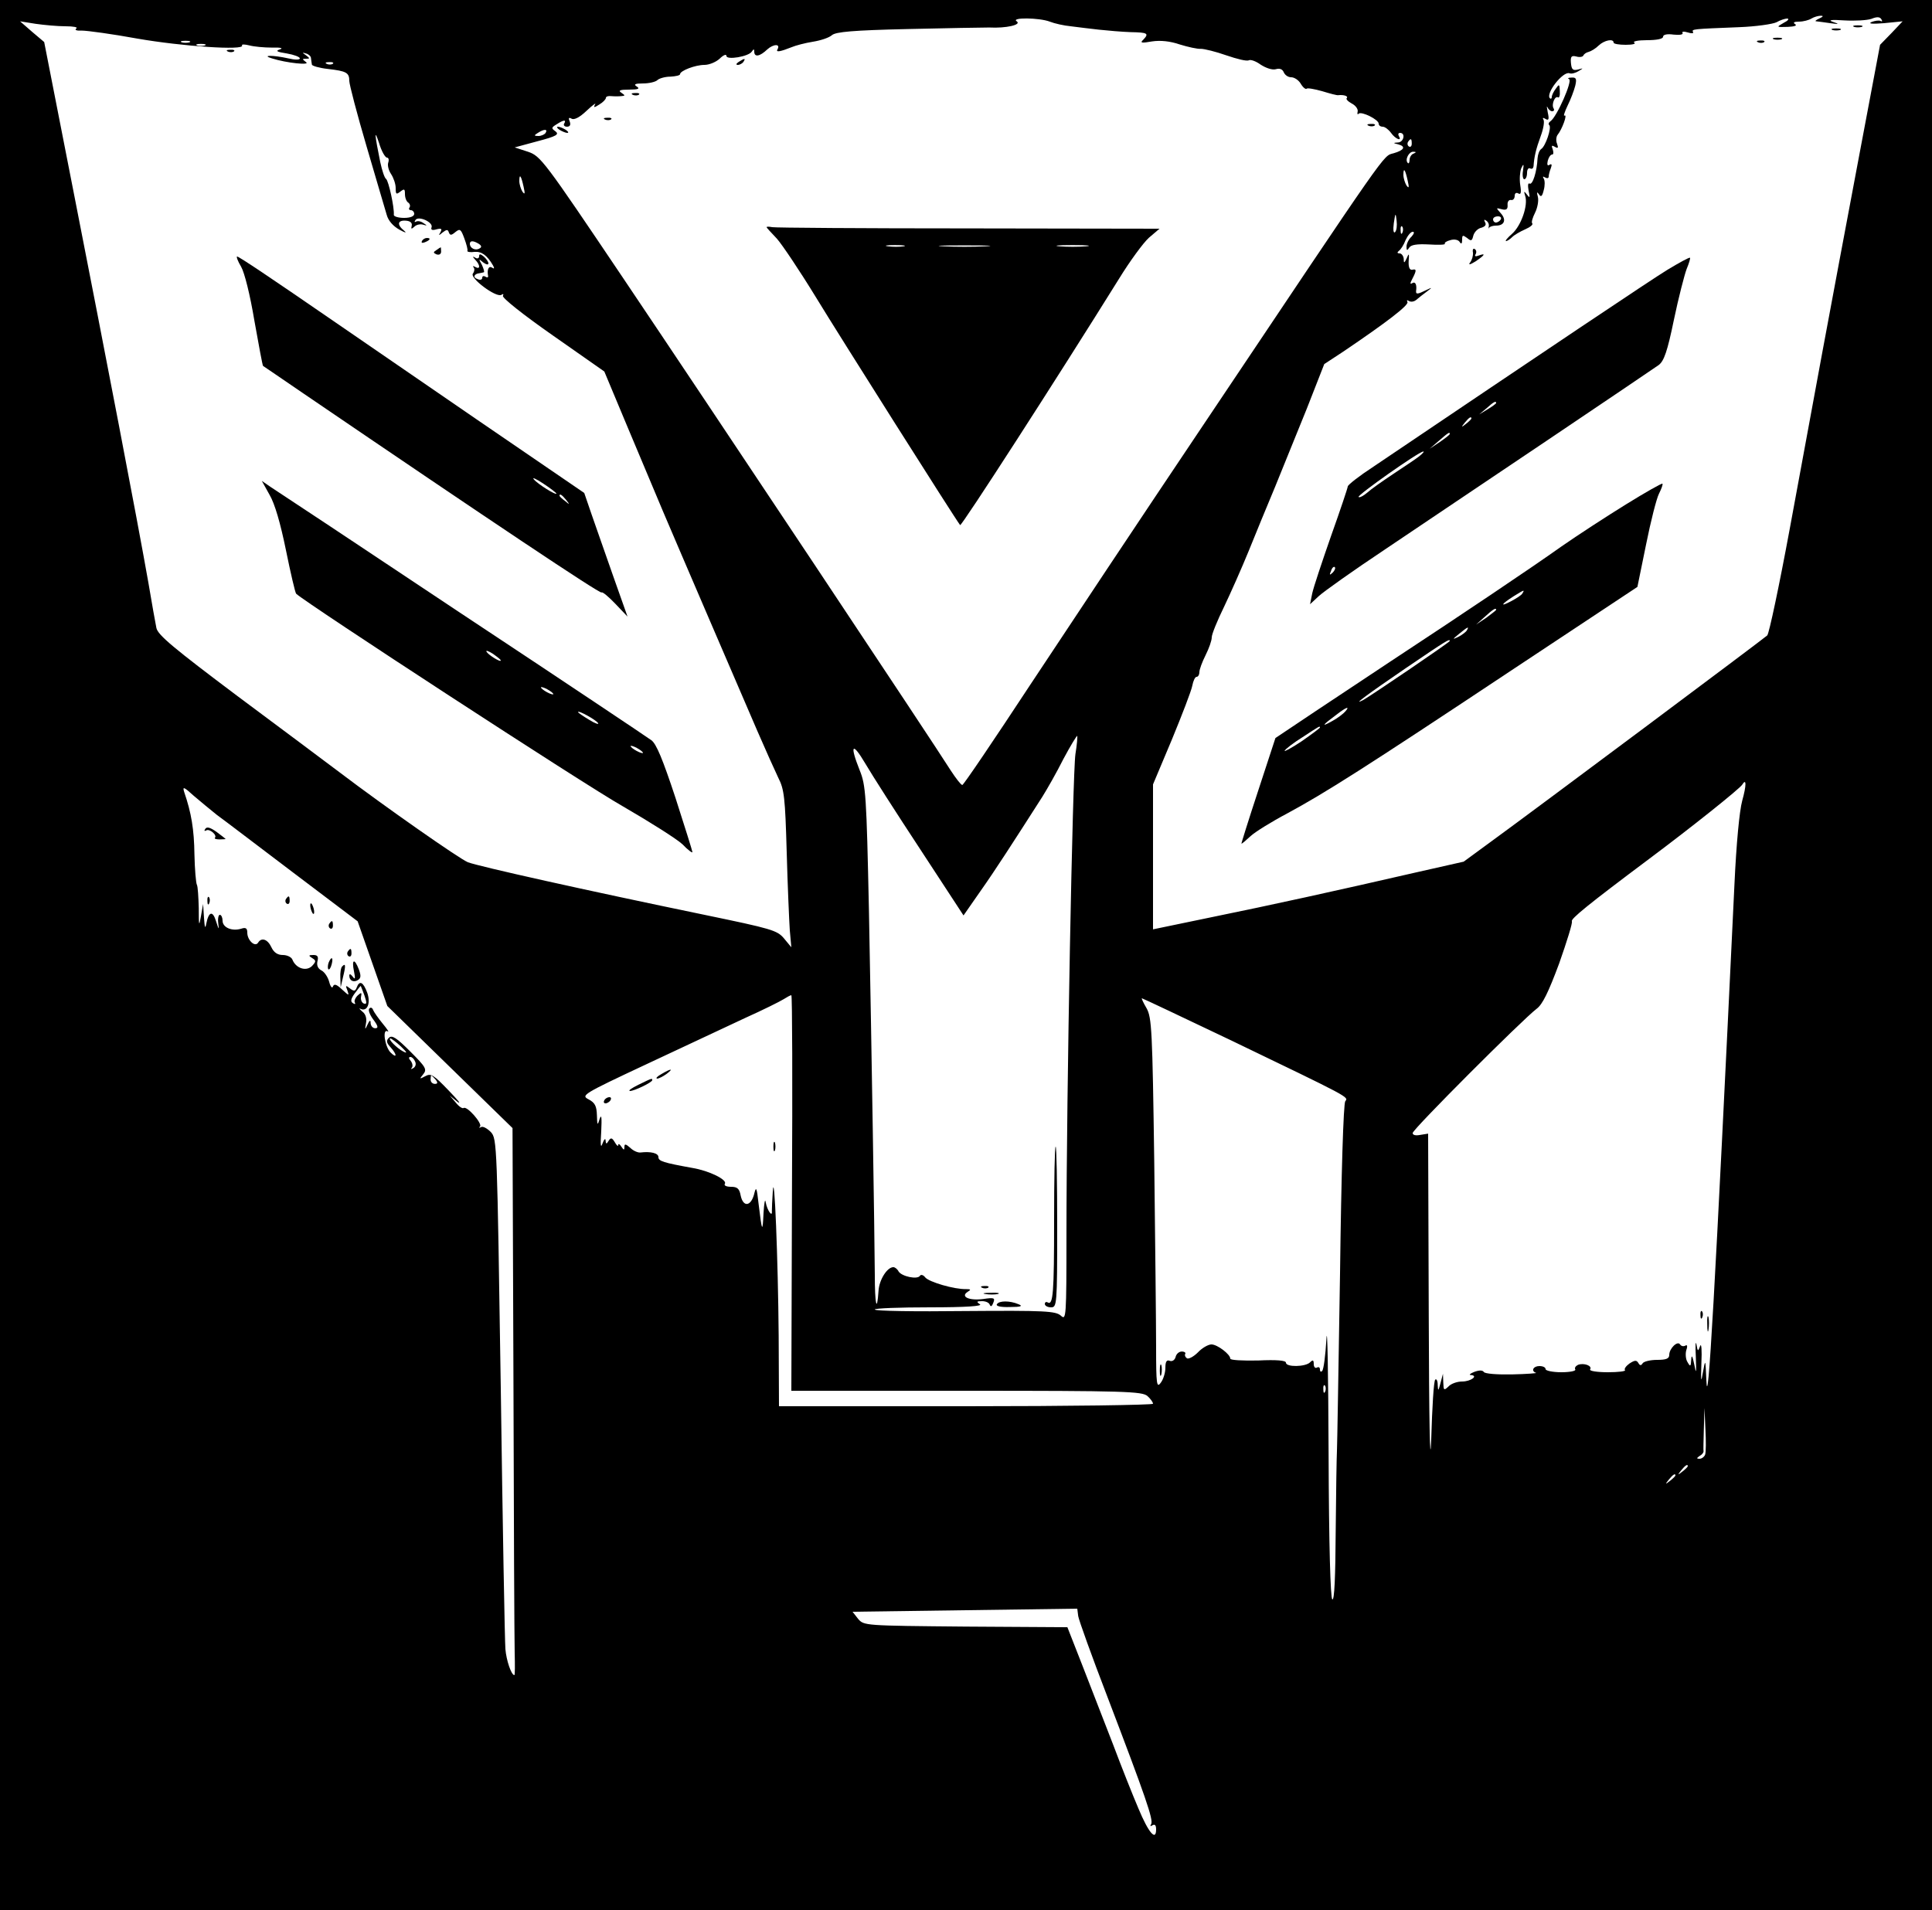 <?xml version="1.0" standalone="no"?>
<!DOCTYPE svg PUBLIC "-//W3C//DTD SVG 20010904//EN"
 "http://www.w3.org/TR/2001/REC-SVG-20010904/DTD/svg10.dtd">
<svg version="1.0" xmlns="http://www.w3.org/2000/svg"
 width="625pt" height="618pt" viewBox="0 0 625 618"
 preserveAspectRatio="xMidYMid meet">

<g transform="translate(0,618) scale(0.1,-0.1)"
fill="#000000" stroke="none">
<path d="M0 3090 l0 -3090 3125 0 3125 0 0 3090 0 3090 -3125 0 -3125 0 0
-3090z m5885 3030 c-11 -5 -15 -9 -9 -9 6 -1 27 -3 45 -6 29 -4 30 -3 9 4 -18
6 -7 8 36 5 34 -2 73 0 88 5 17 7 27 7 32 -1 4 -6 3 -9 -2 -6 -5 3 -18 1 -29
-3 -13 -6 1 -7 40 -4 l60 6 -36 -38 -37 -38 -66 -350 c-93 -493 -155 -828
-226 -1215 -34 -184 -67 -340 -73 -346 -13 -12 -753 -565 -892 -666 l-90 -66
-155 -35 c-261 -60 -466 -105 -662 -145 l-188 -39 0 234 0 235 61 145 c33 80
63 158 66 174 3 16 9 29 14 29 5 0 9 7 9 15 0 9 9 33 20 55 11 22 20 47 20 58
0 10 18 54 40 99 21 44 57 125 79 179 22 55 61 149 86 209 25 61 71 175 103
254 l56 143 61 40 c139 94 214 151 208 161 -3 6 -1 7 5 3 7 -4 17 -2 24 4 7 6
22 18 33 26 20 15 19 15 -2 5 -26 -13 -33 -14 -32 -3 3 20 -2 32 -12 26 -8 -5
-8 -1 0 14 14 27 14 33 -1 29 -8 -1 -12 9 -11 28 2 25 1 27 -6 10 -8 -17 -10
-18 -10 -2 -1 9 -7 17 -13 17 -8 0 -9 3 -3 8 6 4 16 19 22 35 7 15 17 27 23
27 7 0 4 -7 -4 -16 -9 -8 -16 -23 -16 -32 0 -13 2 -14 9 -3 6 9 25 12 64 10
30 -2 53 -1 51 2 -2 4 6 9 18 12 13 4 26 1 30 -6 5 -8 8 -6 8 7 0 16 2 16 16
6 13 -11 16 -10 20 7 3 12 15 24 26 26 13 4 17 10 12 18 -4 8 -3 10 4 5 6 -4
10 -12 8 -19 -1 -7 -1 -9 1 -4 3 4 13 7 23 7 27 0 34 19 15 40 -16 18 -16 18
3 13 15 -4 20 0 19 14 -1 10 4 17 11 16 6 -2 12 4 12 13 0 9 5 12 12 8 8 -5
10 3 6 27 -3 19 -1 43 3 54 8 17 9 15 6 -7 -3 -16 0 -28 4 -28 5 0 9 9 9 21 0
11 5 17 10 14 6 -3 10 0 11 7 2 31 8 56 23 97 9 24 13 48 9 54 -4 6 -1 7 7 2
10 -6 12 -1 7 21 -3 16 -4 23 -1 17 3 -7 10 -13 15 -13 6 0 8 4 5 9 -8 12 4
42 14 36 4 -3 7 6 6 20 -1 23 -2 24 -13 8 -7 -9 -13 -21 -13 -27 0 -5 -3 -7
-6 -4 -15 15 42 88 63 81 7 -3 20 1 30 7 16 10 16 10 -2 5 -17 -4 -21 0 -23
21 -2 22 2 25 18 21 10 -3 20 -1 22 3 2 5 9 10 17 12 8 2 23 11 33 21 18 17
48 23 48 9 0 -4 18 -7 39 -7 22 0 34 3 28 7 -7 4 12 8 41 8 31 0 52 4 52 11 0
7 13 10 34 7 19 -2 32 0 29 5 -3 5 4 6 17 2 12 -4 20 -3 17 1 -5 10 -3 10 148
16 55 2 110 10 122 16 12 7 28 12 35 12 7 -1 2 -7 -12 -14 -24 -14 -24 -14 13
-13 22 1 32 4 24 9 -8 5 -3 8 13 8 14 0 32 5 40 10 8 5 22 9 30 9 10 0 8 -3
-5 -9z m-2489 -10 c15 -6 46 -13 68 -15 23 -3 64 -8 91 -11 28 -3 74 -7 103
-8 55 -1 60 -4 40 -25 -11 -10 -5 -11 29 -5 27 4 58 1 90 -10 26 -8 57 -15 68
-14 11 0 48 -9 82 -21 35 -12 67 -20 73 -16 6 3 23 -3 38 -14 17 -11 37 -18
49 -15 13 4 22 0 26 -10 4 -9 14 -16 24 -16 10 0 24 -9 31 -21 7 -12 16 -19
19 -16 2 3 25 -1 50 -8 26 -8 49 -14 52 -13 18 2 33 -3 28 -9 -4 -3 3 -11 16
-18 12 -6 21 -18 19 -26 -2 -8 0 -11 3 -7 9 9 65 -19 65 -32 0 -6 6 -10 13
-10 7 0 19 -9 27 -20 14 -20 37 -29 25 -10 -3 6 -1 10 4 10 19 0 12 -30 -6
-31 -17 -1 -17 -2 0 -6 26 -7 20 -19 -15 -29 -35 -10 -7 29 -622 -889 -188
-280 -437 -655 -554 -832 -117 -178 -215 -323 -219 -323 -5 1 -21 22 -38 48
-48 77 -773 1167 -1059 1592 -257 382 -267 395 -308 409 l-43 14 74 20 c61 16
71 22 58 32 -14 10 -14 12 4 23 23 15 32 15 24 2 -3 -5 1 -10 9 -10 10 0 13 6
9 17 -5 11 -3 14 6 9 8 -5 26 4 48 25 20 19 33 28 28 21 -6 -11 -3 -11 14 0
12 7 21 17 21 21 0 5 8 7 17 6 10 -1 25 -1 33 0 13 1 13 2 0 11 -11 7 -5 10
25 10 30 0 36 3 25 10 -11 7 -6 10 20 10 20 0 41 5 47 11 5 5 24 11 42 11 17
1 31 4 31 8 0 11 49 30 79 30 15 0 37 9 49 20 12 12 22 16 22 9 0 -14 72 -2
82 14 6 9 8 9 8 0 0 -19 18 -16 42 7 20 18 44 19 33 0 -6 -10 10 -7 45 7 14 6
45 14 70 18 25 4 52 13 61 21 12 11 69 16 245 20 126 3 245 5 264 5 55 -3 106
9 89 20 -20 13 73 12 107 -1z m-3184 -15 c25 0 41 -3 35 -7 -7 -5 1 -8 18 -7
17 0 98 -11 180 -26 144 -25 348 -39 338 -22 -2 4 8 4 24 0 15 -4 48 -7 73 -7
28 1 38 -2 25 -6 -15 -5 -9 -8 23 -13 23 -4 42 -11 42 -16 0 -5 -16 -5 -37 0
-49 11 -90 11 -53 0 47 -15 126 -23 110 -12 -13 10 -13 11 0 11 13 0 13 1 0
11 -13 9 -13 10 0 6 8 -2 16 -9 16 -15 1 -7 2 -16 3 -21 0 -4 24 -11 51 -14
61 -7 70 -12 70 -39 0 -11 25 -107 56 -212 31 -105 60 -205 65 -221 5 -19 21
-37 41 -48 18 -10 25 -12 16 -4 -25 20 -22 35 5 33 14 -1 21 -7 19 -16 -3 -12
-1 -12 9 -3 6 6 19 9 28 6 13 -4 14 -3 1 5 -8 6 -18 8 -24 5 -5 -3 -6 -1 -2 5
9 15 59 -7 52 -24 -3 -8 3 -10 16 -6 16 4 19 2 13 -9 -7 -12 -6 -12 7 -1 13
10 17 10 20 0 4 -10 8 -10 21 1 15 12 18 10 29 -20 7 -19 12 -37 10 -41 -1 -3
10 -5 23 -3 23 2 41 -11 60 -44 5 -9 4 -12 -3 -7 -11 7 -17 -6 -13 -27 1 -5
-3 -6 -9 -2 -5 3 -10 2 -10 -4 0 -6 -7 -8 -15 -4 -16 5 -12 17 6 19 5 1 11 2
14 3 3 0 0 11 -6 24 -11 20 -11 21 4 8 10 -7 17 -9 17 -3 0 5 -7 15 -15 22
-11 9 -15 9 -15 1 0 -7 -6 -9 -12 -5 -10 6 -10 4 0 -7 16 -17 16 -32 0 -23 -7
4 -10 4 -6 -1 4 -4 3 -13 -2 -20 -12 -14 75 -79 92 -69 6 4 8 3 5 -3 -4 -6 65
-61 161 -128 l167 -117 74 -177 c41 -97 93 -221 116 -276 23 -55 91 -212 150
-350 59 -137 129 -299 155 -360 26 -60 57 -129 68 -152 19 -37 22 -64 27 -240
3 -109 8 -223 10 -253 l5 -55 -24 29 c-22 26 -40 31 -257 76 -387 80 -727 156
-765 170 -26 10 -269 180 -414 290 -41 31 -191 143 -332 248 -205 154 -257
197 -262 220 -3 15 -15 81 -26 147 -37 210 -138 734 -239 1249 l-98 500 -39
33 -39 34 50 -8 c28 -4 71 -8 97 -8z m401 -52 c-7 -2 -19 -2 -25 0 -7 3 -2 5
12 5 14 0 19 -2 13 -5z m50 -10 c-7 -2 -19 -2 -25 0 -7 3 -2 5 12 5 14 0 19
-2 13 -5z m414 -59 c-3 -3 -12 -4 -19 -1 -8 3 -5 6 6 6 11 1 17 -2 13 -5z
m175 -304 c5 0 7 -7 4 -16 -3 -9 1 -25 9 -37 8 -12 15 -32 15 -45 0 -21 2 -22
15 -12 13 10 15 9 15 -8 0 -12 5 -24 10 -27 6 -4 8 -11 5 -16 -4 -5 -1 -9 4
-9 6 0 11 -6 11 -12 0 -8 -13 -13 -33 -13 -19 0 -34 5 -33 10 2 24 -17 110
-25 116 -5 3 -13 27 -19 55 -18 89 -20 110 -4 62 8 -27 20 -48 26 -48z m513
80 c-3 -5 -14 -10 -23 -10 -15 0 -15 2 -2 10 20 13 33 13 25 0z m2802 -35 c0
-8 -4 -12 -9 -9 -5 3 -6 10 -3 15 9 13 12 11 12 -6z m6 -32 c-7 -2 -13 -12
-13 -20 0 -9 -3 -14 -6 -10 -10 10 4 37 18 36 10 0 10 -2 1 -6z m-19 -88 c5
-22 4 -26 -4 -15 -5 8 -10 24 -10 34 0 26 6 18 14 -19z m-2860 -20 c5 -22 4
-26 -4 -15 -5 8 -10 24 -10 34 0 26 6 18 14 -19z m2819 -146 c-5 -5 -7 7 -4
29 5 34 6 35 9 8 2 -16 0 -32 -5 -37z m342 41 c-3 -5 -10 -10 -16 -10 -5 0 -9
5 -9 10 0 6 7 10 16 10 8 0 12 -4 9 -10z m-318 -42 c-3 -8 -6 -5 -6 6 -1 11 2
17 5 13 3 -3 4 -12 1 -19z m-2988 -37 c9 -6 10 -11 2 -15 -13 -8 -31 1 -31 15
0 11 11 11 29 0z m1930 -1651 c-9 -59 -29 -1098 -29 -1554 0 -270 -1 -279 -18
-263 -17 15 -50 17 -310 15 -161 -2 -292 0 -292 5 0 4 80 7 178 7 118 0 172 4
162 10 -12 8 -11 10 7 10 12 0 23 -5 25 -12 3 -7 7 -5 11 6 7 17 3 18 -32 13
-45 -6 -75 7 -51 23 12 7 11 9 -5 9 -38 -1 -120 23 -132 38 -6 8 -14 10 -17 5
-8 -13 -59 -2 -69 14 -4 8 -12 14 -17 14 -20 0 -46 -41 -48 -77 -5 -74 -12
-44 -12 53 -1 140 -10 709 -19 1179 -8 373 -10 404 -30 453 -33 83 -24 93 18
22 21 -36 101 -161 178 -278 l140 -214 55 79 c48 68 104 155 200 305 15 24 46
78 68 122 23 43 43 76 45 75 1 -2 -1 -29 -6 -59z m2157 -151 c-9 -33 -19 -139
-25 -269 -64 -1341 -86 -1724 -91 -1605 -3 69 -3 69 -11 25 -6 -37 -7 -31 -5
30 2 41 0 66 -4 55 -7 -19 -8 -18 -12 5 -3 14 -4 -4 -2 -40 2 -54 1 -58 -5
-25 -6 29 -9 33 -10 15 -1 -22 -3 -23 -12 -7 -6 9 -7 27 -4 38 5 14 3 19 -3
15 -6 -3 -13 -2 -17 4 -8 13 -35 -13 -35 -34 0 -12 -10 -16 -39 -16 -22 0 -43
-5 -47 -11 -5 -8 -9 -8 -14 1 -6 10 -12 9 -29 -2 -11 -8 -18 -18 -14 -21 3 -4
-22 -7 -56 -7 -34 0 -60 4 -57 9 8 12 -20 22 -39 15 -8 -4 -12 -10 -9 -15 3
-5 -18 -9 -45 -9 -28 0 -51 5 -51 10 0 6 -9 10 -20 10 -20 0 -28 -16 -11 -22
6 -1 -29 -4 -77 -5 -48 -1 -89 2 -92 8 -4 6 -15 6 -31 0 -13 -5 -18 -10 -11
-10 26 -2 0 -21 -28 -21 -16 0 -36 -7 -44 -16 -15 -14 -16 -13 -17 13 l-1 28
-8 -30 c-7 -27 -8 -27 -9 -6 0 13 -4 21 -8 17 -5 -4 -10 -92 -13 -194 -4 -107
-7 65 -8 402 l-2 588 -25 -4 c-15 -3 -25 -1 -25 6 0 12 356 368 401 402 19 14
38 53 73 147 25 71 44 132 41 136 -4 8 51 53 250 202 138 103 293 227 301 240
14 23 14 -2 0 -52z m-4934 -46 c21 -15 131 -99 246 -186 l209 -158 48 -137 48
-137 203 -198 202 -197 3 -813 c1 -446 3 -845 4 -884 1 -40 1 -73 -1 -73 -10
0 -26 48 -29 84 -2 22 -9 403 -15 846 -12 789 -12 805 -32 827 -12 12 -26 20
-32 16 -6 -3 -8 -2 -3 2 8 10 -42 67 -53 60 -4 -3 -16 5 -26 18 l-19 22 25
-20 c14 -10 1 6 -29 37 -48 50 -57 56 -75 46 -19 -10 -20 -10 -7 6 13 16 9 23
-42 74 -44 44 -59 54 -69 44 -9 -9 -8 -16 5 -30 22 -24 22 -39 0 -17 -18 19
-27 78 -9 68 6 -4 -1 7 -16 25 -14 17 -28 37 -31 44 -2 7 -8 10 -12 5 -5 -4 1
-20 12 -35 16 -21 18 -29 7 -29 -8 0 -14 7 -15 16 0 12 -3 11 -10 -4 -8 -18
-9 -17 -5 4 3 16 -1 30 -12 38 -9 8 -12 12 -6 9 22 -11 34 18 22 52 -13 35
-25 41 -34 17 -5 -13 -9 -13 -22 -3 -14 11 -15 10 -8 -7 6 -18 5 -17 -17 3
-18 17 -26 20 -30 10 -2 -7 -8 -1 -12 15 -4 15 -15 32 -25 37 -12 6 -16 17
-13 30 4 15 0 20 -13 20 -16 0 -17 -2 -4 -10 13 -8 13 -11 -1 -26 -19 -18 -52
-7 -63 21 -3 8 -17 15 -31 15 -17 0 -29 8 -37 25 -12 26 -32 33 -43 15 -10
-16 -35 8 -35 32 0 15 -5 18 -20 13 -30 -9 -60 4 -60 26 0 10 -4 19 -9 19 -4
0 -7 -12 -5 -27 3 -23 2 -22 -7 6 -11 36 -24 32 -32 -9 -3 -17 -5 -10 -7 20
l-3 45 -7 -40 c-6 -35 -7 -31 -7 27 -1 36 -3 70 -6 75 -3 5 -7 50 -8 99 -1 80
-10 134 -33 201 -6 19 -2 18 31 -12 21 -18 55 -46 75 -62z m477 -584 c8 -23 8
-30 -2 -26 -6 2 -11 12 -9 22 3 14 1 15 -11 4 -8 -8 -12 -18 -9 -23 3 -5 0 -6
-6 -2 -9 5 -7 14 5 31 10 14 19 25 20 25 0 0 6 -14 12 -31z m1383 -639 l-2
-640 567 0 c513 0 568 -2 585 -17 10 -9 18 -20 18 -25 0 -4 -272 -8 -605 -8
l-605 0 -1 228 c-2 248 -14 547 -19 467 -2 -27 -3 -56 -3 -64 2 -21 -15 2 -20
29 -2 14 -5 -2 -7 -35 -3 -66 -5 -61 -16 30 -6 55 -8 58 -15 29 -11 -38 -35
-40 -43 -2 -4 22 -11 28 -31 28 -15 0 -24 4 -20 10 8 13 -51 42 -105 51 -94
17 -110 22 -110 35 0 13 -25 19 -58 15 -8 -1 -23 5 -33 15 -15 13 -19 14 -19
3 0 -11 -2 -11 -10 1 -5 8 -10 11 -10 5 0 -5 -5 -2 -11 9 -9 15 -13 16 -20 5
-7 -12 -9 -11 -10 1 0 8 -5 4 -10 -10 -6 -17 -7 -5 -4 40 2 43 1 57 -5 40 -7
-23 -8 -22 -9 12 -1 29 -6 40 -27 51 -25 13 -19 17 188 114 117 55 260 122
318 149 58 26 114 54 125 61 11 7 22 13 25 13 3 0 4 -288 2 -640z m1418 495
c388 -187 383 -184 372 -198 -6 -7 -13 -236 -17 -557 -5 -300 -9 -558 -10
-575 -1 -16 -3 -133 -4 -258 -1 -149 -4 -226 -11 -222 -6 4 -11 174 -12 473
-1 257 -4 423 -7 370 -3 -53 -9 -100 -14 -104 -4 -4 -7 -2 -7 5 0 7 -4 9 -10
6 -5 -3 -10 2 -10 11 0 14 -3 15 -12 6 -15 -15 -78 -16 -78 -1 0 7 -29 10 -90
7 -50 -1 -90 1 -90 6 0 14 -42 46 -61 46 -10 0 -30 -11 -44 -26 -14 -14 -30
-22 -35 -19 -6 4 -8 10 -6 14 3 4 -2 8 -11 8 -9 0 -18 -8 -20 -18 -3 -10 -11
-15 -19 -12 -10 4 -14 -3 -14 -23 0 -16 -7 -38 -15 -48 -13 -18 -15 -6 -15
115 0 74 -3 343 -6 599 -6 427 -8 468 -25 498 -10 17 -17 32 -15 32 2 0 131
-61 286 -135z m-2683 -21 c20 -19 22 -24 7 -16 -21 11 -51 42 -41 42 3 0 19
-12 34 -26z m46 -49 c4 -8 1 -17 -6 -21 -7 -4 -9 -4 -5 1 4 4 3 14 -3 22 -7 8
-8 13 -1 13 5 0 12 -7 15 -15z m66 -58 c8 -10 7 -14 -2 -14 -8 0 -14 6 -14 14
0 7 1 13 2 13 2 0 8 -6 14 -13z m2878 -1009 c-3 -8 -6 -5 -6 6 -1 11 2 17 5
13 3 -3 4 -12 1 -19z m1229 -205 c-3 -7 -11 -13 -18 -13 -10 0 -10 2 0 9 8 4
13 11 13 15 -1 3 0 36 1 74 l2 67 3 -69 c2 -38 2 -75 -1 -83z m-56 -37 c0 -2
-8 -10 -17 -17 -16 -13 -17 -12 -4 4 13 16 21 21 21 13z m-40 -30 c0 -2 -8
-10 -17 -17 -16 -13 -17 -12 -4 4 13 16 21 21 21 13z m-1838 -715 c124 -325
150 -400 142 -413 -4 -7 -3 -8 4 -4 8 5 12 0 12 -13 0 -40 -25 -10 -57 67 -18
42 -55 135 -82 207 -28 72 -72 186 -99 255 l-49 125 -329 2 c-328 3 -329 3
-348 25 l-18 23 363 5 364 5 3 -24 c2 -13 44 -130 94 -260z"/>
<path d="M5998 6093 c6 -2 18 -2 25 0 6 3 1 5 -13 5 -14 0 -19 -2 -12 -5z"/>
<path d="M5928 6083 c6 -2 18 -2 25 0 6 3 1 5 -13 5 -14 0 -19 -2 -12 -5z"/>
<path d="M5738 6053 c6 -2 18 -2 25 0 6 3 1 5 -13 5 -14 0 -19 -2 -12 -5z"/>
<path d="M5688 6043 c7 -3 16 -2 19 1 4 3 -2 6 -13 5 -11 0 -14 -3 -6 -6z"/>
<path d="M5076 5924 c12 -5 -40 -123 -60 -136 -6 -4 -8 -10 -4 -13 8 -8 -12
-68 -26 -77 -6 -4 -11 -17 -12 -30 -2 -43 -16 -88 -26 -82 -5 3 -6 -6 -3 -23
5 -23 4 -25 -5 -13 -10 13 -11 12 -6 -4 10 -30 -13 -96 -42 -122 -15 -13 -24
-24 -20 -24 4 0 13 6 20 13 7 7 26 18 42 25 16 7 26 15 23 19 -4 3 1 19 9 35
8 16 12 39 9 51 -4 15 -3 18 3 9 7 -11 11 -8 16 13 4 14 4 31 0 37 -4 7 -3 8
4 4 7 -4 12 -3 12 3 0 5 3 17 7 27 4 11 3 15 -4 11 -7 -5 -9 0 -6 13 3 11 9
20 14 20 5 0 5 7 2 17 -5 12 -3 14 7 8 10 -6 12 -4 7 10 -4 9 -3 23 2 29 14
17 33 68 22 62 -4 -3 0 11 10 32 10 20 21 49 25 65 5 22 3 27 -12 26 -11 0
-14 -3 -8 -5z"/>
<path d="M4765 5363 c1 -10 -3 -24 -9 -32 -7 -9 -1 -8 17 3 31 21 35 28 10 19
-10 -4 -14 -2 -9 5 3 6 2 13 -3 16 -5 4 -8 -2 -6 -11z"/>
<path d="M5394 5307 c-57 -35 -382 -253 -951 -637 -46 -30 -83 -59 -83 -64 0
-4 -24 -76 -54 -160 -29 -83 -57 -167 -61 -186 l-7 -35 28 26 c16 15 112 83
214 151 102 69 338 227 525 353 187 126 350 236 361 244 17 13 28 44 49 146
15 72 34 145 41 164 8 19 13 36 11 37 -2 2 -35 -16 -73 -39z m-554 -431 c0 -2
-12 -11 -27 -20 l-28 -17 24 20 c23 21 31 25 31 17z m-80 -50 c0 -2 -8 -10
-17 -17 -16 -13 -17 -12 -4 4 13 16 21 21 21 13z m-70 -50 c0 -3 -15 -14 -32
-26 l-33 -22 30 26 c31 27 35 29 35 22z m-101 -74 c-13 -10 -51 -35 -84 -57
-33 -22 -70 -48 -82 -59 -13 -11 -25 -17 -28 -14 -6 5 194 146 209 147 5 1 -2
-7 -15 -17z m-278 -375 c-10 -9 -11 -8 -5 6 3 10 9 15 12 12 3 -3 0 -11 -7
-18z"/>
<path d="M5260 4548 c-63 -39 -157 -100 -210 -137 -94 -67 -325 -222 -550
-370 -63 -42 -173 -115 -244 -162 l-130 -87 -56 -171 c-31 -94 -55 -171 -54
-171 2 0 15 11 30 25 14 13 67 46 118 73 122 66 247 145 727 464 l406 269 28
137 c15 75 34 150 42 165 8 16 13 30 11 32 -2 2 -55 -28 -118 -67z m-335 -288
c-3 -6 -21 -17 -38 -26 -36 -19 -31 -9 10 17 34 21 36 22 28 9z m-85 -53 c0
-2 -15 -13 -32 -26 l-33 -22 28 25 c26 24 37 31 37 23z m-95 -67 c-3 -5 -16
-15 -28 -21 -19 -9 -19 -8 3 10 28 23 34 26 25 11z m-55 -34 c0 -4 -249 -173
-280 -191 -40 -21 16 20 139 104 134 91 141 95 141 87z m-338 -228 c-6 -7 -25
-22 -44 -32 -36 -20 -30 -12 16 22 32 25 44 28 28 10z m-82 -52 c0 -2 -27 -22
-60 -45 -33 -22 -58 -35 -54 -30 3 6 29 26 58 44 55 36 56 37 56 31z"/>
<path d="M2390 5980 c-9 -6 -10 -10 -3 -10 6 0 15 5 18 10 8 12 4 12 -15 0z"/>
<path d="M2048 5873 c7 -3 16 -2 19 1 4 3 -2 6 -13 5 -11 0 -14 -3 -6 -6z"/>
<path d="M1958 5793 c7 -3 16 -2 19 1 4 3 -2 6 -13 5 -11 0 -14 -3 -6 -6z"/>
<path d="M4428 5773 c7 -3 16 -2 19 1 4 3 -2 6 -13 5 -11 0 -14 -3 -6 -6z"/>
<path d="M1810 5760 c8 -5 20 -10 25 -10 6 0 3 5 -5 10 -8 5 -19 10 -25 10 -5
0 -3 -5 5 -10z"/>
<path d="M2480 5445 c0 -2 15 -18 33 -37 17 -19 74 -104 126 -189 73 -120 453
-721 467 -738 4 -5 311 471 514 797 35 57 79 117 97 133 l34 29 -618 1 c-340
0 -626 2 -635 4 -10 2 -18 2 -18 0z m443 -62 c-13 -2 -35 -2 -50 0 -16 2 -5 4
22 4 28 0 40 -2 28 -4z m265 0 c-38 -2 -98 -2 -135 0 -38 2 -7 3 67 3 74 0
105 -1 68 -3z m325 0 c-24 -2 -62 -2 -85 0 -24 2 -5 4 42 4 47 0 66 -2 43 -4z"/>
<path d="M738 6013 c7 -3 16 -2 19 1 4 3 -2 6 -13 5 -11 0 -14 -3 -6 -6z"/>
<path d="M1365 5400 c-3 -6 1 -7 9 -4 18 7 21 14 7 14 -6 0 -13 -4 -16 -10z"/>
<path d="M1412 5371 c-11 -7 -11 -9 0 -14 9 -3 15 1 15 9 0 8 -1 14 -1 14 -1
0 -7 -4 -14 -9z"/>
<path d="M780 5317 c11 -19 29 -91 43 -175 14 -78 26 -144 28 -146 2 -1 60
-41 129 -88 602 -410 961 -650 966 -645 3 3 23 -14 45 -37 l39 -41 -46 130
c-25 72 -57 162 -70 200 l-24 70 -348 238 c-191 131 -396 272 -457 314 -212
146 -312 213 -318 213 -3 0 2 -15 13 -33z m1020 -734 c0 -7 -61 31 -73 46 -7
8 7 2 31 -14 23 -15 42 -30 42 -32z m31 -20 c13 -16 12 -17 -3 -4 -10 7 -18
15 -18 17 0 8 8 3 21 -13z"/>
<path d="M872 4579 c17 -29 35 -91 53 -179 15 -74 30 -138 33 -141 33 -31 933
-618 1057 -688 88 -51 175 -106 193 -123 17 -18 32 -29 32 -25 0 3 -25 83 -55
176 -41 124 -62 175 -78 186 -12 9 -287 193 -612 408 -324 216 -603 401 -619
411 l-29 20 25 -45z m748 -536 c0 -7 -39 17 -46 28 -3 6 5 3 20 -6 14 -10 26
-19 26 -22z m170 -109 c0 -2 -9 0 -20 6 -11 6 -20 13 -20 16 0 2 9 0 20 -6 11
-6 20 -13 20 -16z m145 -94 c3 -5 -10 -1 -29 11 -20 12 -36 23 -36 25 0 7 58
-25 65 -36z m145 -96 c0 -2 -9 0 -20 6 -11 6 -20 13 -20 16 0 2 9 0 20 -6 11
-6 20 -13 20 -16z"/>
<path d="M3410 2231 c0 -235 -3 -276 -21 -265 -5 3 -9 0 -9 -5 0 -6 9 -11 20
-11 19 0 20 7 20 260 0 143 -2 260 -5 260 -3 0 -5 -108 -5 -239z"/>
<path d="M3178 2013 c7 -3 16 -2 19 1 4 3 -2 6 -13 5 -11 0 -14 -3 -6 -6z"/>
<path d="M3188 1993 c12 -2 30 -2 40 0 9 3 -1 5 -23 4 -22 0 -30 -2 -17 -4z"/>
<path d="M3225 1960 c-4 -6 12 -10 42 -9 36 0 43 3 28 9 -28 12 -63 12 -70 0z"/>
<path d="M5501 1924 c0 -11 3 -14 6 -6 3 7 2 16 -1 19 -3 4 -6 -2 -5 -13z"/>
<path d="M5523 1895 c0 -22 2 -30 4 -17 2 12 2 30 0 40 -3 9 -5 -1 -4 -23z"/>
<path d="M664 3498 c-4 -6 -3 -8 3 -5 11 7 37 -16 28 -24 -2 -3 5 -5 15 -5 11
0 20 1 20 1 0 1 -13 11 -29 23 -21 15 -32 18 -37 10z"/>
<path d="M671 3264 c0 -11 3 -14 6 -6 3 7 2 16 -1 19 -3 4 -6 -2 -5 -13z"/>
<path d="M925 3271 c-3 -5 -2 -12 3 -15 5 -3 9 1 9 9 0 17 -3 19 -12 6z"/>
<path d="M1004 3246 c1 -8 5 -18 8 -22 4 -3 5 1 4 10 -1 8 -5 18 -8 22 -4 3
-5 -1 -4 -10z"/>
<path d="M1065 3191 c-3 -5 -2 -12 3 -15 5 -3 9 1 9 9 0 17 -3 19 -12 6z"/>
<path d="M1125 3101 c-3 -5 -2 -12 3 -15 5 -3 9 1 9 9 0 17 -3 19 -12 6z"/>
<path d="M1063 3065 c-3 -9 -3 -18 -1 -21 3 -3 8 4 11 16 6 23 -1 27 -10 5z"/>
<path d="M1145 3038 c5 -25 4 -29 -4 -18 -7 9 -11 10 -11 3 0 -16 14 -23 28
-14 10 6 10 15 3 34 -14 37 -24 34 -16 -5z"/>
<path d="M1107 3053 c-4 -3 -7 -20 -6 -37 l1 -31 8 35 c9 36 8 45 -3 33z"/>
<path d="M2140 2705 c-14 -8 -20 -14 -14 -15 5 0 19 7 30 15 24 18 16 19 -16
0z"/>
<path d="M2065 2670 c-22 -11 -34 -19 -27 -20 14 0 72 28 72 35 0 7 0 7 -45
-15z"/>
<path d="M1955 2620 c-3 -5 -2 -10 4 -10 5 0 13 5 16 10 3 6 2 10 -4 10 -5 0
-13 -4 -16 -10z"/>
<path d="M2502 2470 c0 -14 2 -19 5 -12 2 6 2 18 0 25 -3 6 -5 1 -5 -13z"/>
<path d="M3752 1745 c0 -16 2 -22 5 -12 2 9 2 23 0 30 -3 6 -5 -1 -5 -18z"/>
</g>
</svg>
